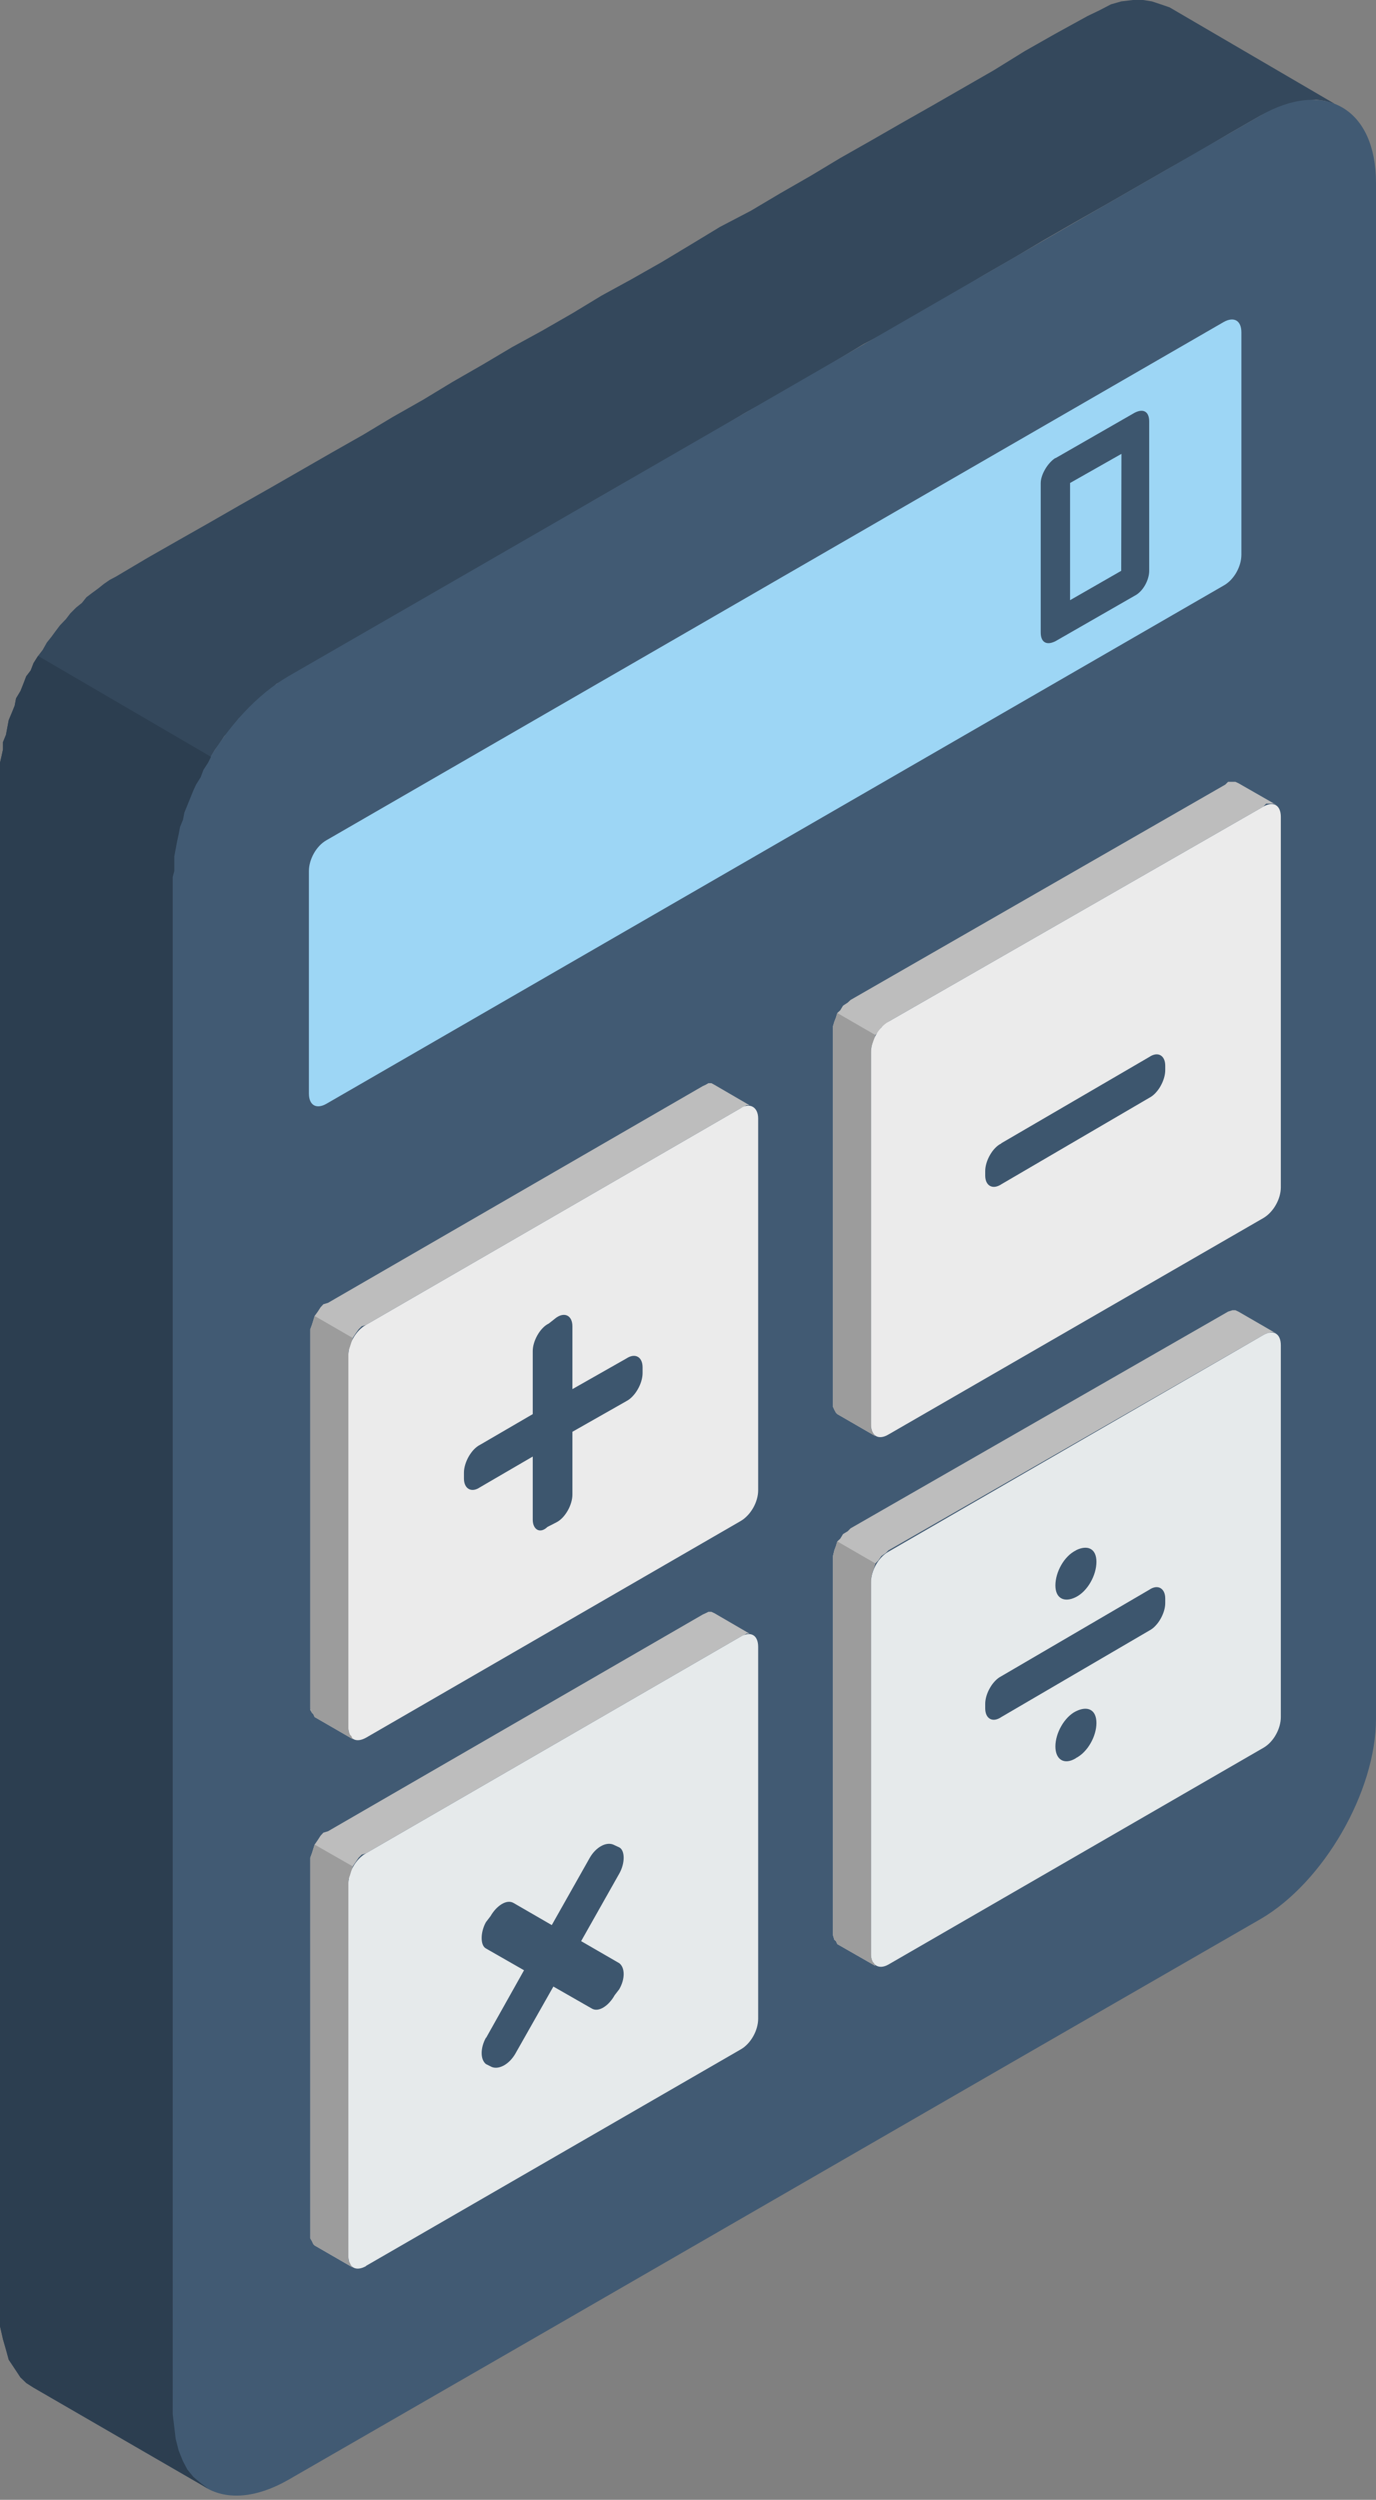 <svg xmlns="http://www.w3.org/2000/svg" xmlns:xlink="http://www.w3.org/1999/xlink" width="60" height="109" viewBox="0 0 60 109"><rect x="0" y="0" width="60" height="109" fill="#808080" stroke="none"/><defs><path id="adhqa" d="M128.06 3667.51l-7.6-4.4-.31-.2-.26-.25-.25-.38-.26-.39-.12-.44-.13-.45-.13-.57v-68.17l.06-.26.07-.32v-.32l.13-.32.06-.32.06-.32.13-.31.13-.32.06-.32.2-.32.12-.32.13-.32.19-.26.13-.32.19-.31.2-.26.18-.32.2-.25.19-.26.19-.25.25-.26.2-.26.25-.25.25-.2.2-.25.25-.19.26-.19.25-.2.26-.18.25-.13 1.4-.83 1.35-.77 1.34-.76 1.34-.77 1.34-.76 1.34-.77 1.34-.77 1.34-.76 1.28-.77 1.34-.76 1.27-.77 1.34-.77 1.28-.76 1.28-.7 1.34-.77 1.27-.77 1.28-.7 1.34-.76 1.28-.77 1.27-.77 1.34-.7 1.28-.76 1.34-.77 1.28-.77 1.34-.76 1.34-.77 1.34-.76 1.34-.77 1.34-.77 1.34-.83 1.34-.76 1.4-.77.52-.25.5-.26.45-.13.51-.06h.45l.38.06.39.13.38.13 7.53 4.4-.32-.19-.44-.13-.39-.06-.44.06-.45.07-.51.13-.51.19-.51.25-1.34.77-1.4.83-1.35.76-1.34.77-1.34.77-1.34.76-1.34.77-1.28.76-1.34.77-1.27.77-1.34.76-1.28.77-1.34.7-1.28.77-1.27.76-1.34.77-1.28.7-1.28.77-1.34.76-1.27.77-1.28.7-1.34.77-1.28.76-1.34.77-1.34.76-1.28.77-1.34.77-1.34.76-1.34.77-1.4.83-1.34.76-1.34.77-.32.2-.26.12-.19.19-.25.2-.26.25-.25.19-.26.25-.19.2-.26.25-.19.26-.19.25-.25.26-.2.32-.19.25-.19.32-.13.26-.19.31-.13.32-.19.32-.12.26-.13.32-.13.32-.13.32-.06.31-.13.32-.06.32-.07.32-.06.32-.06.32v.64l-.07.25v67.03l.07.57.06.51.13.51.19.45.19.38.26.32.31.26z"/><path id="adhqb" d="M179 3566.98v66.96c0 3.19-2.3 7.15-5.04 8.74-14.75 8.49-27.64 15.96-42.39 24.45-2.8 1.6-5.04.32-5.04-2.94v-66.96c0-3.19 2.3-7.14 5.04-8.74 14.75-8.49 27.64-15.96 42.39-24.45 2.8-1.6 5.04-.32 5.04 2.94z"/><path id="adhqc" d="M151.8 3607.26l-1.65-.96-.13-.07h-.13l-.12.07-.13.06-16.34 9.45-.2.06-.12.13-.13.2-.13.18-.06.2-.06.19-.07.19v16.6l.07.12.06.06.06.13 1.66.96-.06-.13-.06-.06-.07-.13V3617.91l.07-.19.06-.19.06-.19.13-.2.13-.18.13-.13.19-.06 16.34-9.45.13-.06.12-.07h.13z"/><path id="adhqd" d="M174.66 3594.1l-1.66-.95-.13-.06h-.32l-.12.12-16.34 9.39-.13.12-.2.13-.12.2-.13.12-.06.2-.07.18-.06.2v16.59l.06.13.07.13.06.06 1.66.96-.06-.07-.07-.06-.06-.2V3604.7l.06-.19.07-.2.06-.18.13-.13.13-.2.19-.12.12-.13 16.35-9.38.12-.13h.32z"/><path id="adhqe" d="M151.8 3630.3l-1.65-.96-.13-.06h-.13l-.12.06-.13.06-16.34 9.45-.2.06-.12.13-.13.2-.13.19-.06.19-.06.19-.07.19V3656.6l.07.12.06.13.06.06 1.66.96-.06-.06-.06-.13-.07-.13v-16.6l.07-.18.06-.2.06-.19.13-.19.13-.19.13-.13.19-.06 16.34-9.45.13-.06.12-.07h.13z"/><path id="adhqf" d="M174.66 3617.15l-1.66-.96-.13-.06h-.13l-.19.06-.12.07-16.34 9.38-.13.13-.2.12-.12.2-.13.12-.06.2-.07.19-.06.25v16.53l.06.2.07.06.06.13 1.66.95-.06-.12-.07-.07-.06-.19V3627.81l.06-.26.07-.19.06-.19.13-.13.13-.19.19-.13.12-.12 16.35-9.39.12-.06.2-.06h.12z"/><path id="adhqg" d="M157.74 3644.66l16.35-9.45c.44-.25.76-.83.76-1.34v-16.21c0-.51-.32-.7-.76-.45l-16.35 9.45c-.44.25-.76.83-.76 1.34v16.21c0 .45.32.7.76.45z"/><path id="adhqh" d="M134.96 3657.8l16.34-9.44c.44-.25.76-.83.76-1.34v-16.21c0-.51-.32-.7-.76-.45l-16.34 9.45c-.45.25-.77.83-.77 1.34v16.21c0 .51.32.7.77.45z"/><path id="adhqi" d="M174.09 3594.17l-16.35 9.38c-.44.26-.76.83-.76 1.34v16.22c0 .5.32.7.76.44l16.35-9.44c.44-.26.76-.83.76-1.34v-16.15c0-.51-.32-.7-.76-.45z"/><path id="adhqj" d="M151.3 3607.32l-16.34 9.45c-.45.25-.77.83-.77 1.34v16.2c0 .52.32.71.77.46l16.34-9.45c.44-.26.76-.83.76-1.34v-16.21c0-.51-.38-.7-.76-.45z"/><path id="adhqk" d="M140.2 3647.85l1.65-2.94-1.66-.95c-.25-.13-.25-.7 0-1.15l.2-.26c.25-.44.7-.76 1.01-.57l1.66.96 1.66-2.94c.26-.45.7-.7 1.02-.57l.26.12c.26.13.26.7 0 1.15l-1.66 2.94 1.66.96c.26.19.26.7 0 1.14l-.2.26c-.25.45-.7.77-1.01.57l-1.66-.95-1.66 2.93c-.26.45-.7.7-1.02.58l-.26-.13c-.25-.2-.25-.7 0-1.15z"/><path id="adhql" d="M142.23 3625.26v-2.75l-2.3 1.34c-.38.26-.7.06-.7-.38v-.26c0-.44.32-1.02.7-1.21l2.3-1.34v-2.75c0-.44.32-1.02.7-1.2l.33-.26c.38-.26.7-.07.7.38v2.74l2.36-1.34c.38-.25.7-.06.7.39v.25c0 .45-.32 1.02-.7 1.22l-2.36 1.34v2.74c0 .45-.32 1.02-.7 1.21l-.39.2c-.32.31-.64.12-.64-.32z"/><path id="adhqm" d="M133.23 3607.13l39.13-22.6c.45-.25.77-.83.77-1.34v-9.7c0-.51-.32-.7-.77-.45l-39.13 22.6c-.44.25-.76.83-.76 1.34v9.7c0 .51.32.7.76.45z"/><path id="adhqn" d="M165.91 3626.6c.52-.26.9-.07.9.5 0 .58-.38 1.28-.9 1.54-.5.25-.89.06-.89-.51 0-.58.38-1.28.9-1.53z"/><path id="adhqo" d="M162.66 3632.09l6.45-3.77c.38-.26.7-.06.7.38v.2c0 .44-.32 1.01-.7 1.2l-6.45 3.77c-.38.26-.7.07-.7-.38v-.2c0-.44.32-1.01.7-1.2z"/><path id="adhqp" d="M165.91 3635.66c.52-.26.9-.96.9-1.53 0-.58-.38-.77-.9-.51-.5.25-.89.95-.89 1.53 0 .57.38.83.9.51z"/><path id="adhqq" d="M167.9 3578.79l-2.24 1.27v5.11l2.23-1.28zm-2.88.19l3.45-1.98c.38-.2.64-.06.64.38v6.51c0 .39-.26.9-.64 1.09l-3.45 1.98c-.38.19-.64.06-.64-.39v-6.5c0-.39.32-.9.64-1.1z"/><path id="adhqr" d="M162.66 3608.85l6.45-3.76c.38-.26.7-.07.7.38v.19c0 .45-.32 1.02-.7 1.21l-6.45 3.77c-.38.25-.7.06-.7-.38v-.2c0-.44.32-1.02.7-1.2z"/><path id="adhqs" d="M128.2 3592l-7.54-4.4-.2.31-.12.32-.2.26-.12.32-.13.32-.19.32-.06.32-.13.32-.13.31-.06.32-.06.32-.13.32v.32l-.07.32-.06.26V3660.43l.13.57.13.45.12.44.26.39.25.38.26.25.32.2 7.6 4.4-.33-.25-.31-.26-.26-.32-.2-.38-.18-.45-.13-.51-.06-.51-.07-.57v-67.02l.07-.26v-.64l.06-.32.06-.32.07-.32.06-.32.13-.32.06-.31.13-.32.13-.32.13-.32.12-.26.2-.32.12-.32.2-.31z"/><path id="adhqt" d="M132.72 3639.43l-.06.19-.06.19-.07.19V3656.6l.07.12.06.13.06.06 1.66.96-.06-.06-.06-.13-.07-.13v-16.6l.07-.18.06-.2.06-.19z"/><path id="adhqu" d="M132.72 3616.38l-.06.2-.06.19-.07.19v16.53l.07.2.06.05.06.13 1.66.96-.06-.13-.06-.06-.07-.2v-16.53l.07-.19.06-.19.06-.19z"/><path id="adhqv" d="M155.51 3626.21l-.06.2-.07.19-.06.25v16.53l.06.2.07.06.06.13 1.66.95-.06-.12-.07-.07-.06-.19V3627.81l.06-.26.07-.19.06-.19z"/><path id="adhqw" d="M155.51 3603.17l-.06.2-.07.18-.06.2v16.59l.06.13.07.13.06.06 1.66.96-.06-.07-.07-.12-.06-.13v-16.6l.06-.19.07-.2.06-.18z"/></defs><g><g transform="translate(-119 -3559)"><g><use fill="#34485c" xlink:href="#adhqa"/></g><g><use fill="#415a73" xlink:href="#adhqb"/></g><g><g><use fill="#bdbdbd" xlink:href="#adhqc"/></g><g><use fill="#bdbdbd" xlink:href="#adhqd"/></g><g><use fill="#bdbdbd" xlink:href="#adhqe"/></g><g><use fill="#bdbdbd" xlink:href="#adhqf"/></g></g><g><g><use fill="#e6eaeb" xlink:href="#adhqg"/></g><g><use fill="#e6eaeb" xlink:href="#adhqh"/></g><g><use fill="#ebebeb" xlink:href="#adhqi"/></g><g><use fill="#ebebeb" xlink:href="#adhqj"/></g></g><g><use fill="#3d566e" xlink:href="#adhqk"/></g><g><use fill="#3d566e" xlink:href="#adhql"/></g><g><use fill="#9dd6f5" xlink:href="#adhqm"/></g><g><use fill="#3d566e" xlink:href="#adhqn"/></g><g><use fill="#3d566e" xlink:href="#adhqo"/></g><g><use fill="#3d566e" xlink:href="#adhqp"/></g><g><use fill="#3d566e" xlink:href="#adhqq"/></g><g><use fill="#3d566e" xlink:href="#adhqr"/></g><g><use fill="#2c3e50" xlink:href="#adhqs"/></g><g><use fill="#9c9c9c" xlink:href="#adhqt"/></g><g><use fill="#9c9c9c" xlink:href="#adhqu"/></g><g><use fill="#9c9c9c" xlink:href="#adhqv"/></g><g><use fill="#9c9c9c" xlink:href="#adhqw"/></g></g></g></svg>